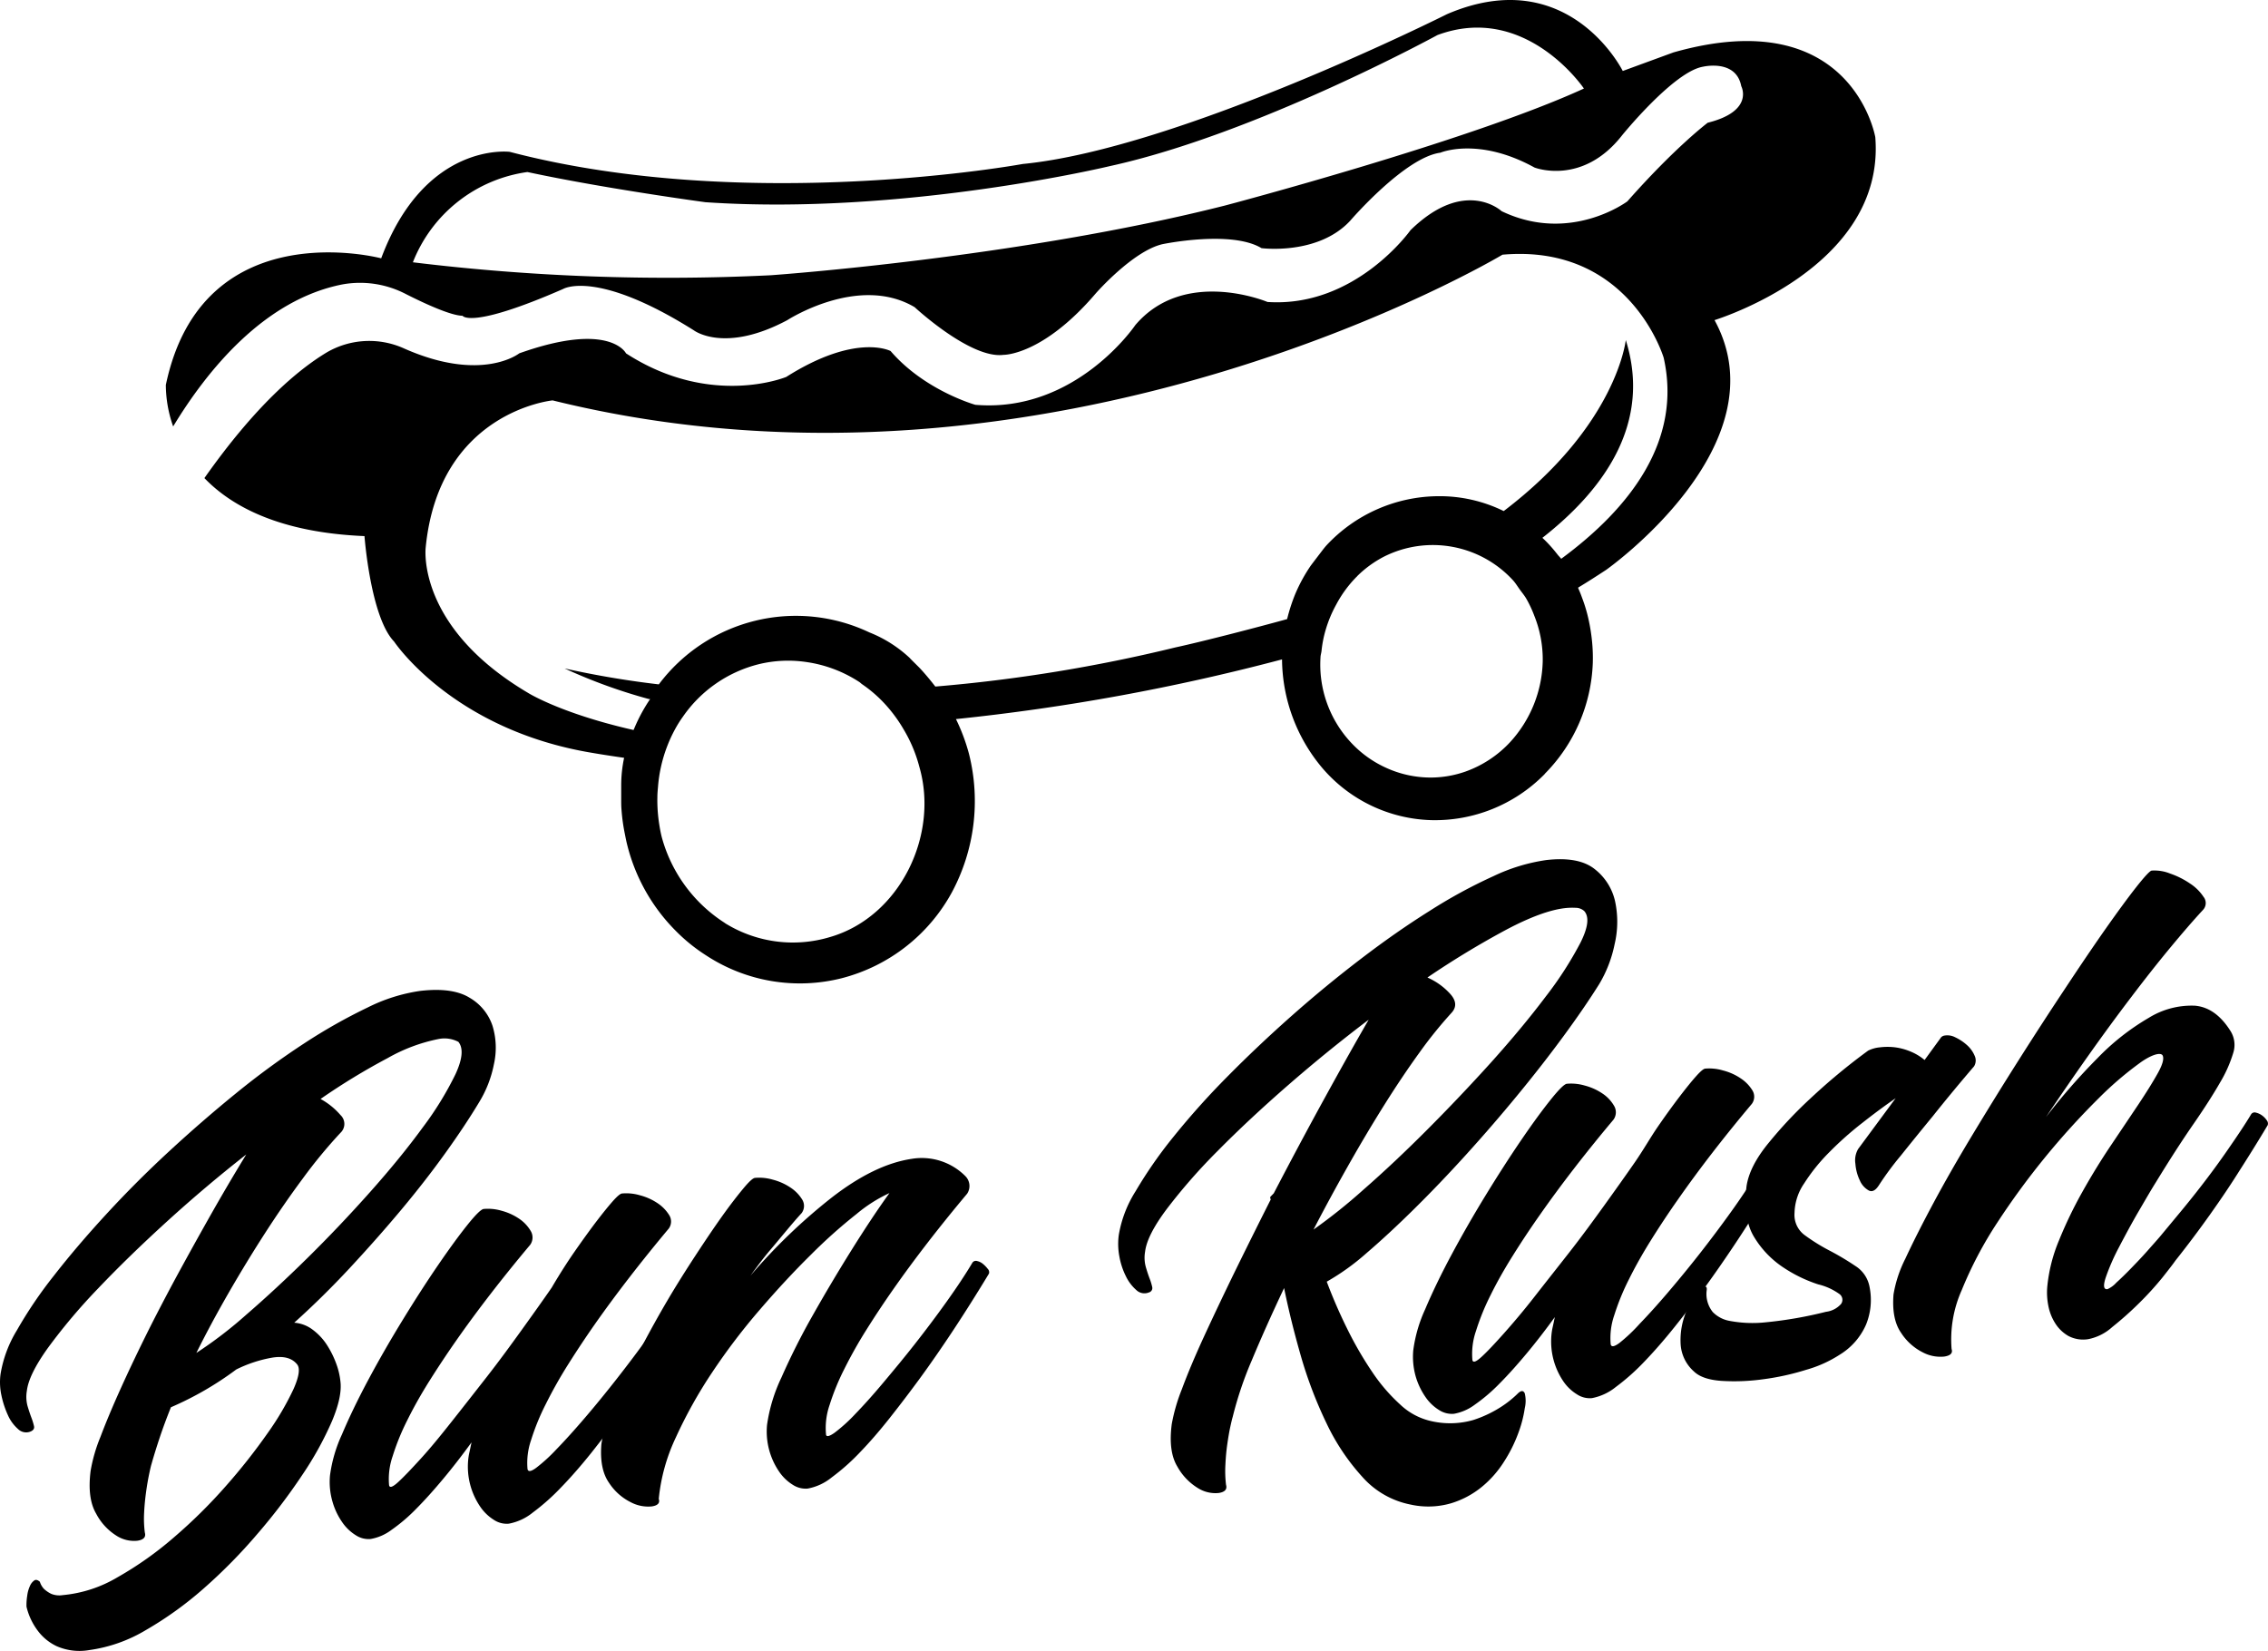 <svg id="Livello_1" data-name="Livello 1" xmlns="http://www.w3.org/2000/svg" viewBox="0 0 405.77 295.33"><title>logobunonly</title><path d="M75.27,177.46q5.81-.68,8.88,1.22a9.15,9.15,0,0,1,4.09,5,13.41,13.41,0,0,1,.26,6.88,20.47,20.47,0,0,1-2.61,6.75q-2.52,4.2-6.08,9.16t-7.87,10.12q-4.32,5.16-9.17,10.38t-10,9.85a6.21,6.21,0,0,1,3.35,1.29,10.4,10.4,0,0,1,2.54,2.75,16.86,16.86,0,0,1,1.64,3.33,12.91,12.91,0,0,1,.73,3.08q.36,2.72-1.49,7.13A59.16,59.16,0,0,1,54.25,264a105.62,105.62,0,0,1-8,10.53,95.23,95.23,0,0,1-9.64,9.81,64.14,64.14,0,0,1-10.37,7.47,26.8,26.8,0,0,1-10.18,3.59,10.17,10.17,0,0,1-5.81-.71A9,9,0,0,1,6.94,292a11.54,11.54,0,0,1-2.07-4.37A10.39,10.39,0,0,1,5,285.67a5.89,5.89,0,0,1,.48-1.73,2.3,2.3,0,0,1,.78-1c.28-.19.6-.11,1,.23A3.29,3.29,0,0,0,8,284.45a5.29,5.29,0,0,0,1.31.89,3.85,3.85,0,0,0,2.06.22,23.35,23.35,0,0,0,9.8-3.2,62,62,0,0,0,10.11-7.16A92.35,92.35,0,0,0,40.58,266a106.7,106.7,0,0,0,7.48-9.49,50.12,50.12,0,0,0,4.6-7.85q1.47-3.33.63-4.38c-.91-1.13-2.37-1.53-4.39-1.22a23.43,23.43,0,0,0-6.5,2.13,57.83,57.83,0,0,1-11.69,6.76q-1.16,2.9-2,5.41t-1.48,4.77c-.1.32-.24.93-.43,1.84s-.37,1.94-.53,3.11-.29,2.39-.35,3.67a19.43,19.43,0,0,0,.12,3.61c.24.81-.21,1.31-1.33,1.47a5.81,5.81,0,0,1-3.73-.89A10.26,10.26,0,0,1,17.34,271q-1.62-2.75-1-7.65a28.21,28.21,0,0,1,1.75-6.07q1.45-3.85,3.68-8.78t5-10.48q2.81-5.57,5.83-11.09t6-10.76q3-5.23,5.59-9.45-7.24,5.67-14.12,11.93t-12.35,12a104.1,104.1,0,0,0-8.95,10.59c-2.32,3.22-3.6,5.81-3.83,7.75a6.25,6.25,0,0,0,.12,2.75c.24.81.48,1.52.7,2.1a11,11,0,0,1,.46,1.51q.12.62-.6.93a2.07,2.07,0,0,1-2.26-.43,7.13,7.13,0,0,1-1.82-2.5,16.61,16.61,0,0,1-1.16-3.55A11,11,0,0,1,.23,246a21.79,21.79,0,0,1,2.92-7.82,77.5,77.5,0,0,1,6.65-9.81q4.09-5.25,9.38-11t11.18-11.19q5.91-5.46,12.11-10.5a144.17,144.17,0,0,1,12.15-8.88,98.22,98.22,0,0,1,11.27-6.37A30.84,30.84,0,0,1,75.27,177.46Zm3.34,8.6a30.39,30.39,0,0,0-9.13,3.42,117.68,117.68,0,0,0-12,7.31,12.74,12.74,0,0,1,3.57,2.88,2.17,2.17,0,0,1,0,3.17,89.79,89.79,0,0,0-6.68,8.09q-3.42,4.6-6.76,9.77t-6.54,10.72q-3.21,5.57-5.81,10.81a74.87,74.87,0,0,0,8.94-6.85q5.31-4.59,11-10.2T66.38,213.4q5.49-6.17,9.43-11.58a57.9,57.9,0,0,0,5.82-9.48q1.88-4.08.51-5.77A5.36,5.36,0,0,0,78.61,186.06Z" transform="translate(-0.13 -0.16)"/><path d="M86.67,216.47a8.65,8.65,0,0,1,3.2.32A10.26,10.26,0,0,1,93,218.21a6.77,6.77,0,0,1,2.07,2.18,2.26,2.26,0,0,1-.08,2.49q-7.5,8.94-13.2,17.08-2.47,3.53-4.77,7.18t-4,7.09a42,42,0,0,0-2.64,6.47,12.54,12.54,0,0,0-.64,5.2c.11.53.66.33,1.66-.59s2.31-2.3,4-4.15,3.49-4.05,5.53-6.63,4.14-5.26,6.28-8,4.22-5.58,6.24-8.39,3.82-5.33,5.38-7.59Q100.91,227,103,224t3.82-5.28q1.73-2.26,2.93-3.62c.8-.9,1.35-1.37,1.67-1.4a8.59,8.59,0,0,1,3.19.32,10.31,10.31,0,0,1,3.17,1.42,7,7,0,0,1,2.07,2.12,2.14,2.14,0,0,1-.08,2.43q-7.48,8.94-13.2,17.08-2.47,3.53-4.77,7.18a80.92,80.92,0,0,0-4,7.09,41.56,41.56,0,0,0-2.65,6.47,12.54,12.54,0,0,0-.64,5.2c.11.53.64.45,1.57-.24a29.87,29.87,0,0,0,3.66-3.36c1.51-1.55,3.19-3.42,5.05-5.59s3.75-4.49,5.67-6.94,3.79-4.93,5.6-7.44,3.37-4.89,4.7-7.12a.75.75,0,0,1,.83-.27,2.36,2.36,0,0,1,1,.52,5,5,0,0,1,.85.88.86.86,0,0,1,.22.84q-6.36,10.53-12.42,18.83-2.58,3.53-5.33,7c-1.83,2.28-3.62,4.34-5.38,6.15a39.21,39.21,0,0,1-5.07,4.51,9.59,9.59,0,0,1-4.3,2,4.15,4.15,0,0,1-2.65-.67,8.22,8.22,0,0,1-2.46-2.37,12.71,12.71,0,0,1-2.16-8.33,10.21,10.21,0,0,1,.24-1.47q.16-.76.36-1.71c-1.64,2.26-3.3,4.41-5,6.45s-3.31,3.84-4.86,5.4a30.71,30.71,0,0,1-4.44,3.8,8.69,8.69,0,0,1-3.75,1.64,4.15,4.15,0,0,1-2.65-.67,8.11,8.11,0,0,1-2.46-2.37,12.27,12.27,0,0,1-1.72-3.66,12.63,12.63,0,0,1-.44-4.67,25.36,25.36,0,0,1,2.14-7.34q1.91-4.53,4.74-9.82t6.14-10.68q3.3-5.39,6.3-9.77t5.23-7.17C85.23,217.48,86.21,216.52,86.67,216.47Z" transform="translate(-0.13 -0.16)"/><path d="M163.2,207.51a11,11,0,0,1,9.65,3.09,2.5,2.5,0,0,1,.32,3.13q-7.5,8.94-13.2,17.08-2.47,3.52-4.77,7.18a80.92,80.92,0,0,0-4,7.09,42.15,42.15,0,0,0-2.65,6.47,12.54,12.54,0,0,0-.64,5.2c0,.54.54.46,1.52-.23a29.17,29.17,0,0,0,3.72-3.37c1.5-1.55,3.18-3.42,5-5.59s3.75-4.49,5.67-6.94,3.79-4.93,5.59-7.45,3.38-4.88,4.71-7.11a.75.75,0,0,1,.83-.27,2.41,2.41,0,0,1,1.05.52,5.42,5.42,0,0,1,.85.88.85.85,0,0,1,.22.84q-6.36,10.53-12.42,18.83-2.58,3.52-5.33,7T154,260a38.34,38.34,0,0,1-5.07,4.5,9.52,9.52,0,0,1-4.3,2,4.21,4.21,0,0,1-2.65-.67,8.11,8.11,0,0,1-2.46-2.37,12.72,12.72,0,0,1-2.16-8.34,29.15,29.15,0,0,1,2.57-8.48,122.44,122.44,0,0,1,5.67-11.25q3.35-5.93,7-11.76t6.66-10a26.17,26.17,0,0,0-5.87,3.73,92.25,92.25,0,0,0-8.17,7.29q-4.44,4.37-9.12,9.81a112.59,112.59,0,0,0-8.55,11.24,82.73,82.73,0,0,0-6.5,11.64,33.19,33.19,0,0,0-3.06,11c.25.74-.17,1.19-1.25,1.35a6.66,6.66,0,0,1-3.8-.77,9.89,9.89,0,0,1-3.86-3.47c-1.14-1.63-1.59-3.93-1.36-6.87a17.78,17.78,0,0,1,1.07-4c.64-1.77,1.5-3.82,2.56-6.18s2.31-4.85,3.71-7.51,2.89-5.35,4.49-8.07,3.37-5.52,5.08-8.13,3.28-4.94,4.75-7,2.7-3.63,3.72-4.86,1.72-1.88,2.1-1.92a8.63,8.63,0,0,1,3.2.32,10.31,10.31,0,0,1,3.17,1.42,6.92,6.92,0,0,1,2.07,2.12,2.16,2.16,0,0,1-.08,2.43c-.92,1-1.85,2.1-2.78,3.21s-1.82,2.19-2.93,3.5-2.25,2.82-3.46,4.5a101.65,101.65,0,0,1,14.57-14Q156.57,208.51,163.2,207.51Z" transform="translate(-0.13 -0.16)"/><path d="M276.73,154.05q5.81-.68,8.68,1.59a10.06,10.06,0,0,1,3.68,5.8,17.46,17.46,0,0,1-.09,7.67,22.56,22.56,0,0,1-2.75,7.12q-2.64,4.22-6.44,9.39t-8.2,10.51q-4.39,5.34-9.12,10.56t-9.28,9.71q-4.56,4.51-8.63,8a42,42,0,0,1-7.08,5.08,90.84,90.84,0,0,0,3.7,8.51,64.71,64.71,0,0,0,4.45,7.67,31.39,31.39,0,0,0,5,5.81,11.77,11.77,0,0,0,5.46,2.94,15.06,15.06,0,0,0,7.61-.18,21.22,21.22,0,0,0,5-2.37,18.74,18.74,0,0,0,2.88-2.29c.63-.65,1.07-.68,1.33-.1a5.75,5.75,0,0,1,0,2.65,21.45,21.45,0,0,1-1.16,4.45,25.82,25.82,0,0,1-2.53,5.08,18.86,18.86,0,0,1-4,4.55,16,16,0,0,1-5.53,2.94,14.63,14.63,0,0,1-7.26.21,15.48,15.48,0,0,1-8.58-4.94,39,39,0,0,1-6.43-9.63,76.06,76.06,0,0,1-4.57-12q-1.84-6.42-3-12.16-3.31,7-5.81,13a65.18,65.18,0,0,0-3.39,10.07c-.1.32-.24.92-.43,1.78s-.36,1.89-.53,3.06-.28,2.39-.34,3.67a20.47,20.47,0,0,0,.11,3.62q.36,1.22-1.32,1.47a5.88,5.88,0,0,1-3.73-.89,10.38,10.38,0,0,1-3.66-3.84q-1.64-2.7-1-7.6a32.27,32.27,0,0,1,1.82-6.27q1.53-4.14,4-9.5t5.53-11.64q3.09-6.3,6.36-12.78l-.09-.22v-.23l.63-.65q4.6-8.84,9.12-17.07T245,182.61q-7.35,5.56-14.39,11.69T218,206.07a102.15,102.15,0,0,0-9.11,10.39q-3.54,4.72-3.89,7.65a6.25,6.25,0,0,0,.13,2.75c.24.82.47,1.52.7,2.11a9.84,9.84,0,0,1,.45,1.5.8.8,0,0,1-.59.93,2.09,2.09,0,0,1-2.27-.43,7.71,7.71,0,0,1-1.87-2.49,13,13,0,0,1-1.16-3.55,11.9,11.9,0,0,1-.09-3.85,21.19,21.19,0,0,1,3-7.78,79.4,79.4,0,0,1,6.75-9.71,139.69,139.69,0,0,1,9.6-10.73q5.45-5.52,11.51-10.89t12.37-10.19q6.3-4.83,12.36-8.63a91,91,0,0,1,11.42-6.22A32.67,32.67,0,0,1,276.73,154.05Zm3.35,8.6c-2.71.32-6.21,1.6-10.49,3.87a156.72,156.72,0,0,0-14.08,8.54,11.92,11.92,0,0,1,4.08,2.93c1.09,1.21,1.18,2.34.25,3.37a76.53,76.53,0,0,0-5.74,7.11q-3.1,4.28-6.33,9.43t-6.44,10.83q-3.21,5.67-6.2,11.43a99.66,99.66,0,0,0,9-7.2q5.39-4.71,11.25-10.58t11.49-12.1q5.61-6.24,9.79-11.79a64.58,64.58,0,0,0,6.23-9.66q2.06-4.1.68-5.66a2.27,2.27,0,0,0-1.5-.58A11.48,11.48,0,0,0,280.08,162.65Z" transform="translate(-0.13 -0.16)"/><path d="M280.46,194.07a8.65,8.65,0,0,1,3.2.32,10.26,10.26,0,0,1,3.16,1.42,6.67,6.67,0,0,1,2.07,2.18,2.26,2.26,0,0,1-.08,2.49q-7.5,8.93-13.2,17.08c-1.65,2.34-3.24,4.74-4.77,7.18s-2.88,4.81-4,7.09a42,42,0,0,0-2.64,6.47,12.52,12.52,0,0,0-.64,5.2c.11.53.66.33,1.66-.59s2.31-2.31,3.95-4.15,3.48-4,5.53-6.63,4.14-5.26,6.28-8,4.22-5.58,6.24-8.39,3.82-5.34,5.38-7.59,2.81-4.48,4.19-6.48,2.66-3.76,3.82-5.28,2.13-2.72,2.93-3.62,1.35-1.37,1.66-1.41a8.65,8.65,0,0,1,3.2.33,10.08,10.08,0,0,1,3.17,1.42,6.93,6.93,0,0,1,2.07,2.12,2.16,2.16,0,0,1-.08,2.43q-7.5,8.92-13.2,17.08c-1.65,2.34-3.24,4.74-4.77,7.18s-2.87,4.81-4,7.09a42.15,42.15,0,0,0-2.65,6.47,12.52,12.52,0,0,0-.64,5.2c.11.53.64.45,1.57-.24A29.87,29.87,0,0,0,293.5,237c1.51-1.56,3.19-3.42,5.05-5.6s3.75-4.48,5.67-6.93,3.78-4.93,5.59-7.45,3.38-4.88,4.71-7.11a.75.75,0,0,1,.83-.27,2.39,2.39,0,0,1,1,.51,5.48,5.48,0,0,1,.85.89.84.84,0,0,1,.22.83q-6.36,10.53-12.42,18.84-2.58,3.52-5.33,6.95t-5.38,6.16a39.08,39.08,0,0,1-5.07,4.5,9.63,9.63,0,0,1-4.3,2,4.16,4.16,0,0,1-2.65-.68,8,8,0,0,1-2.46-2.36A12.72,12.72,0,0,1,277.7,239a10.67,10.67,0,0,1,.24-1.47q.17-.76.36-1.71c-1.64,2.27-3.3,4.42-5,6.46s-3.31,3.84-4.86,5.4a30.71,30.71,0,0,1-4.44,3.8,8.81,8.81,0,0,1-3.75,1.64,4.21,4.21,0,0,1-2.65-.67,8.11,8.11,0,0,1-2.46-2.37,12.66,12.66,0,0,1-1.73-3.66,12.86,12.86,0,0,1-.43-4.67,25.52,25.52,0,0,1,2.13-7.34q1.92-4.54,4.75-9.82c1.89-3.52,3.94-7.09,6.14-10.68s4.3-6.85,6.3-9.78,3.74-5.31,5.23-7.17S280,194.12,280.46,194.07Z" transform="translate(-0.13 -0.16)"/><path d="M348,185.45a3,3,0,0,1,1.93.3,8.6,8.6,0,0,1,2.08,1.37,5.38,5.38,0,0,1,1.4,1.92,2,2,0,0,1-.1,1.91q-4.05,4.73-7.38,8.92-2.93,3.56-5.73,7.06a53.91,53.91,0,0,0-3.87,5.23q-.93,1.49-1.86,1a3.71,3.71,0,0,1-1.59-1.78,8.34,8.34,0,0,1-.8-3,4,4,0,0,1,.5-2.65l6.7-9.07q-2.81,1.93-6,4.44a59.8,59.8,0,0,0-5.88,5.23,32.78,32.78,0,0,0-4.46,5.53,9.72,9.72,0,0,0-1.75,5.33,4.48,4.48,0,0,0,1.87,4,33.8,33.8,0,0,0,4.38,2.72,47.7,47.7,0,0,1,4.62,2.75,5.62,5.62,0,0,1,2.57,3.85,11.69,11.69,0,0,1-.64,6.64,11.85,11.85,0,0,1-4.69,5.38,22,22,0,0,1-6,2.71,45.54,45.54,0,0,1-7.79,1.71,37.39,37.39,0,0,1-7.38.28q-3.44-.24-4.93-1.68a7.06,7.06,0,0,1-2.38-4.79,13.14,13.14,0,0,1,.62-4.91,12.84,12.84,0,0,1,2-3.86c.81-1.06,1.38-1.6,1.68-1.64s.43.2.35.71a5,5,0,0,0,.09,1.78,5.17,5.17,0,0,0,1,2.07,5.58,5.58,0,0,0,3.1,1.6,22,22,0,0,0,6.37.24,72.91,72.91,0,0,0,10.79-1.88,4.25,4.25,0,0,0,2.7-1.41,1.27,1.27,0,0,0-.27-1.75,10.81,10.81,0,0,0-3.83-1.75,25.21,25.21,0,0,1-6.09-2.93,17.16,17.16,0,0,1-5.27-5.38q-2.15-3.37-1.46-9.22.53-3.63,4-7.83a76.87,76.87,0,0,1,7.42-7.89,110.26,110.26,0,0,1,10.34-8.57,5.92,5.92,0,0,1,2.12-.59,11.14,11.14,0,0,1,2.7,0,10.7,10.7,0,0,1,2.81.77,9.42,9.42,0,0,1,2.47,1.5l2.84-3.9A1,1,0,0,1,348,185.45Z" transform="translate(-0.13 -0.16)"/><path d="M385.07,155.93a7.49,7.49,0,0,1,3.35.54,14.68,14.68,0,0,1,3.54,1.78,8.21,8.21,0,0,1,2.4,2.37,1.77,1.77,0,0,1-.06,2.31q-2.52,2.72-5.89,6.79t-7.1,9q-3.74,4.92-7.61,10.39t-7.54,10.95a110.36,110.36,0,0,1,9.23-10.57,42.58,42.58,0,0,1,9.2-7.23,14.57,14.57,0,0,1,8.23-2.16q3.76.32,6.42,4.61a4.67,4.67,0,0,1,.45,3.81,23.39,23.39,0,0,1-2.38,5.35q-1.8,3.15-4.79,7.47t-6.7,10.39c-.79,1.25-1.8,3-3.05,5.14s-2.41,4.31-3.5,6.39a38.34,38.34,0,0,0-2.38,5.41c-.51,1.52-.41,2.24.29,2.15a4.76,4.76,0,0,0,1.58-1.16c.83-.75,1.72-1.62,2.68-2.61s1.93-2,2.9-3.1,1.7-1.91,2.21-2.51q2-2.41,3.75-4.52t3.51-4.38c1.71-2.2,3.34-4.42,4.9-6.68s3-4.37,4.19-6.36a.75.75,0,0,1,.83-.27,3.07,3.07,0,0,1,1.11.51,3.52,3.52,0,0,1,.85.88.93.93,0,0,1,.16.85q-2.39,4-5,8.07-2.25,3.6-5.28,7.87t-6.25,8.32c-.34.5-1.11,1.5-2.3,3a55.83,55.83,0,0,1-4.16,4.57,59.58,59.58,0,0,1-4.83,4.3,9,9,0,0,1-4.31,2.17,5.67,5.67,0,0,1-3.52-.57,6.71,6.71,0,0,1-2.36-2.26,9,9,0,0,1-1.24-3.14,12.09,12.09,0,0,1-.2-3.32,28.39,28.39,0,0,1,2.1-8.37,76.46,76.46,0,0,1,4.2-8.72q2.42-4.32,5.15-8.38t4.9-7.3q2.16-3.25,3.43-5.53c.85-1.52,1.14-2.57.88-3.15s-1.68-.35-3.83,1.13a61.14,61.14,0,0,0-7.65,6.53,136.81,136.81,0,0,0-18.1,22.2A69.73,69.73,0,0,0,351.1,231a21.62,21.62,0,0,0-1.81,10.52c.25.74-.19,1.19-1.32,1.36a6.74,6.74,0,0,1-3.85-.76,9.92,9.92,0,0,1-3.86-3.48q-1.71-2.44-1.36-6.87a22.18,22.18,0,0,1,2.12-6.41q2-4.31,5.05-10T353.15,203q4-6.63,8.18-13.22t8.2-12.64q4-6.06,7.29-10.76c2.21-3.13,4.05-5.65,5.55-7.55S384.76,156,385.07,155.93Z" transform="translate(-0.13 -0.16)"/><path d="M335.64,24.7S331.48.46,299.52,9.54l-9.06,3.32S280.77-6.66,259,2.7c0,0-47.94,24.08-75.89,26.8,0,0-49.12,9-91.78-2.17,0,0-15.15-1.95-23,19.05,0,0-32-8.51-38.53,22.66a22.49,22.49,0,0,0,1.31,7.42C37.21,66.39,47.41,53.8,61.38,51.05a17.74,17.74,0,0,1,11.4,1.74c3.42,1.73,8,3.83,10.11,3.87,0,0,1.4,2.46,18-4.8,0,0,5.94-3.57,23.37,7.4,0,0,5.46,4.19,16.73-1.82,0,0,12.74-8.27,22.78-2.32,0,0,10,9.3,15.91,8.53,0,0,7,.13,16.5-11,0,0,6.62-7.57,11.92-8.8,0,0,12.29-2.57,17.73.71,0,0,10.1,1.32,15.86-4.9,0,0,9.74-11.33,16.14-12.18,0,0,6.77-2.89,16.83,2.65,0,0,8.55,3.36,15.68-5.76,0,0,9.22-11.38,14.46-12.27,0,0,5.93-1.43,6.86,3.48,0,0,2.39,4.45-6,6.54,0,0-5.81,4.36-14.38,14.07,0,0-10.21,7.65-22.5,1.75,0,0-6.55-6.13-16.3,3.41,0,0-9.83,13.89-25.58,12.84,0,0-14.84-6.25-23.66,4.15,0,0-10.64,15.76-28.61,14.25,0,0-9.09-2.55-15.16-9.62,0,0-6.13-3.31-18.67,4.63,0,0-13.51,5.61-28.67-4.22,0,0-2.84-5.8-19.1,0,0,0-6.66,5.31-20.6-.87a15.1,15.1,0,0,0-13.85.71c-5.34,3.22-12.85,9.66-21.88,22.48,5,5.2,13.71,9.76,28.64,10.38,0,0,1.07,14.49,5.3,18.87,0,0,10.46,15.78,35.43,19.91,0,0,2.14.38,5.72.89a23.75,23.75,0,0,0-.52,4.87c0,.14,0,.33,0,.54,0,.67,0,1.35,0,2s0,1.31.06,1.95a33,33,0,0,0,.59,4.24c.14.71.28,1.43.46,2.12A33.14,33.14,0,0,0,121,166.68a31,31,0,0,0,5.46,4.42,30.58,30.58,0,0,0,24.28,4.08,31.34,31.34,0,0,0,19.68-15.34,34.54,34.54,0,0,0,3.07-24.8,34,34,0,0,0-2.33-6.22,380.35,380.35,0,0,0,58.34-10.68,30.5,30.5,0,0,0,7.23,19.46,26.63,26.63,0,0,0,19.41,9.3,27.51,27.51,0,0,0,20.22-8.11c.05,0,.1-.12.15-.18a29.68,29.68,0,0,0,8.59-19.88,30.12,30.12,0,0,0-.23-4.65,32,32,0,0,0-.81-4.24,27.51,27.51,0,0,0-.89-2.75c-.2-.57-.43-1.13-.68-1.69a.82.82,0,0,0,0-.11c1.66-1,3.32-2.07,5-3.17,0,0,31.63-22.29,19.39-44.68C306.77,57.44,337.52,48.21,335.64,24.7ZM219.27,36.94C182.13,46.34,138,49.41,138,49.41a376.4,376.4,0,0,1-64-2.32A25.83,25.83,0,0,1,94.49,30.94c14,3,31.85,5.4,31.85,5.4,35.44,2.41,72.36-6.46,72.36-6.46,26.24-5.75,58.61-23.45,58.61-23.45C273.11.57,283.51,16,283.51,16,263,25.42,219.27,36.94,219.27,36.94ZM148.69,167.8a23,23,0,0,1-18.59-2.31c-.19-.1-.35-.24-.53-.35a26.44,26.44,0,0,1-11.06-15.26c-.17-.7-.31-1.42-.42-2.14a27.28,27.28,0,0,1-.35-4.86c0-.62.05-1.26.11-1.88a25.44,25.44,0,0,1,.5-3.47,25.76,25.76,0,0,1,2.61-7,20.82,20.82,0,0,1,1.33-2.11A23.38,23.38,0,0,1,135.88,119a22.2,22.2,0,0,1,8.43-.4,23.33,23.33,0,0,1,9.6,3.61c.14.1.27.23.41.34a23.87,23.87,0,0,1,4.11,3.54,26.07,26.07,0,0,1,3.39,4.61,25.46,25.46,0,0,1,2.77,6.59C168.19,149.57,161.12,164.17,148.69,167.8Zm121.63-34.87a20.11,20.11,0,0,1-8,5.28,18.91,18.91,0,0,1-6.07,1.07,19.22,19.22,0,0,1-8.32-1.83,19.55,19.55,0,0,1-6.08-4.42,20.45,20.45,0,0,1-5.47-15.21c0-.42.15-.82.19-1.24a20.74,20.74,0,0,1,.77-3.84,22.15,22.15,0,0,1,1.85-4.4,21.13,21.13,0,0,1,3.67-5c.05,0,.08-.1.13-.14a19.58,19.58,0,0,1,4.8-3.47,19.46,19.46,0,0,1,23.1,4.33c.44.51.79,1.09,1.19,1.64s.78,1,1.1,1.54a21,21,0,0,1,1.46,3.11,20.94,20.94,0,0,1,1.5,8.14A22.15,22.15,0,0,1,270.32,132.93Zm9.13-32.79c-.17-.21-.35-.4-.53-.6-.42-.53-.84-1.06-1.29-1.56a21.17,21.17,0,0,0-1.55-1.59C287.28,87.62,295.64,75.76,291,61c0,0-1.56,15.19-21.84,30.6a26,26,0,0,0-11.73-2.66,27.55,27.55,0,0,0-20,8.82c-.28.31-.54.65-.81,1,0,0-2,2.62-2,2.63a29.22,29.22,0,0,0-2.76,5.06,32.34,32.34,0,0,0-1.45,4.48c-5.12,1.42-15.06,4-20,5.07a278.73,278.73,0,0,1-42.94,7c-.77-1-1.72-2.16-2.79-3.31-.59-.6-1.78-1.75-1.75-1.77a22.92,22.92,0,0,0-7.26-4.61A30.66,30.66,0,0,0,118,122.61a167.12,167.12,0,0,1-16.86-2.85,96.24,96.24,0,0,0,15.06,5.47l.13,0,.12,0a29.91,29.91,0,0,0-2.76,5.06c-.07.16-.14.31-.2.47l-.08,0c-12.84-2.92-18.71-6.57-18.71-6.57C74.52,112.31,76.29,98.13,76.29,98.13,78.68,73.76,99,71.8,99,71.8c89.52,22.11,169.94-26.07,169.94-26.07,22.79-2,28.84,18.44,28.84,18.44C301.1,78.94,291.85,91,279.45,100.14Z" transform="translate(-0.13 -0.16)"/></svg>